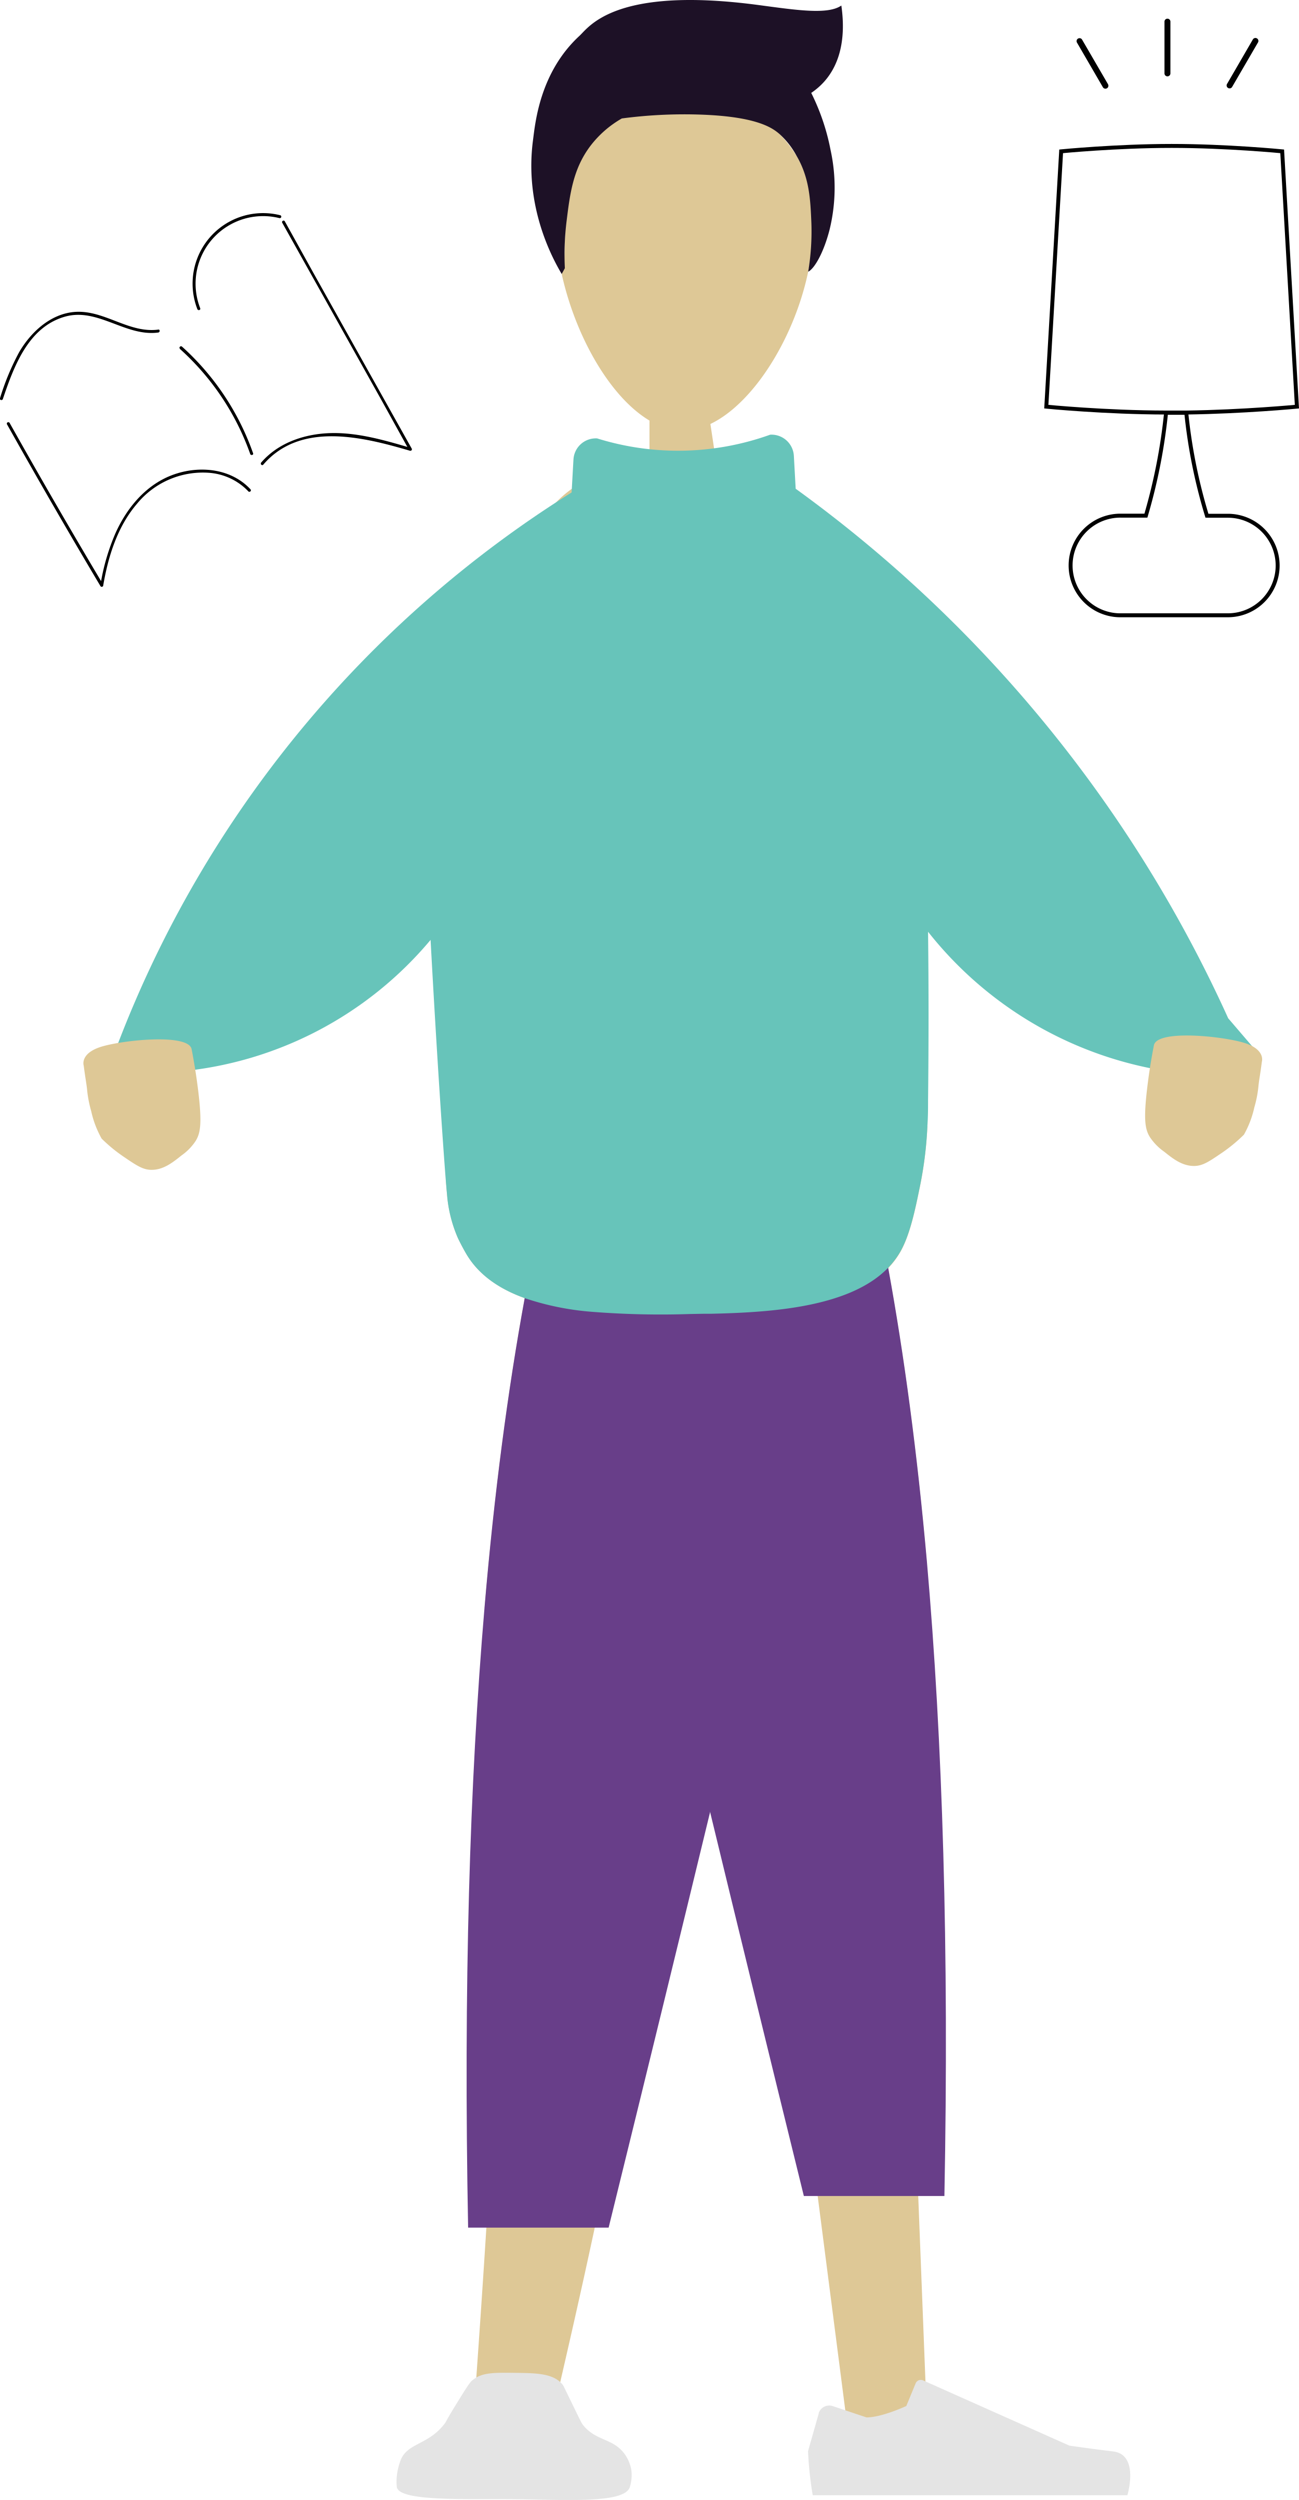 <svg xmlns="http://www.w3.org/2000/svg" viewBox="0 0 329.11 633.2"><defs><style>.cls-1{fill:none;stroke:#000;stroke-miterlimit:10;}.cls-2,.cls-5{fill:#dec896;}.cls-3{fill:#e4e4e4;}.cls-4{fill:#683e89;}.cls-5{fill-rule:evenodd;}.cls-6{fill:#1d1126;}.cls-7{fill:#67c4ba;}</style></defs><g id="Layer_2" data-name="Layer 2"><g id="Layer_1-2" data-name="Layer 1"><path class="cls-1" d="M323.7,143.23a12.61,12.61,0,0,1-12.62,12.61H284.22a12.62,12.62,0,1,1,0-25.23h6.1a143.77,143.77,0,0,0,5.11-26.06h1.41c1.23,0,2.48,0,3.71,0a136.53,136.53,0,0,0,5.24,26.08h5.29A12.62,12.62,0,0,1,323.7,143.23Z"/><path class="cls-1" d="M328.58,103s-13.49,1.29-28,1.49c-1.23,0-2.48,0-3.71,0h-1.41C280,104.47,265.09,103,265.09,103l3.76-64.67s14-1.37,28-1.37,28,1.37,28,1.37Z"/><path d="M296.53,18.59V5.48a.75.75,0,0,0-1.5,0V18.59a.75.75,0,0,0,1.5,0Z"/><path d="M280.72,21.33,274.13,10a.75.75,0,0,0-1.29.76l6.58,11.33a.75.75,0,0,0,1.3-.75Z"/><path d="M312.13,22.08l6.59-11.33a.75.75,0,0,0-1.3-.76l-6.58,11.34a.75.75,0,0,0,1.29.75Z"/><g id="Bottom_Standing_Shorts" data-name="Bottom Standing Shorts"><path class="cls-2" d="M234.47,603.18l.44,11.05-19.75,4.26-1-8-7-54.29L189.56,419l-9.83-76.62v0l-1.22-9.5-4.45-34.65,8.25-1.77h0l35.85-7.71,1.92-.41,14.89-3.2a98.1,98.1,0,0,1-1.92,15.53c-1.12,5.44-2.41,11.88-4.83,16.24a20.45,20.45,0,0,1-3.22,4.31c4.06,22.24,7.37,46.92,9.81,74.5L229,464.24l3.64,92Z"/><path class="cls-2" d="M182.81,287.19c-.17,3.12-.33,6.2-.5,9.23q-1,19.41-2,36.38-.28,4.88-.56,9.54-3.72,63.42-6.32,89.79-1.07,10.81-1.93,15.4c-2.08,10.94-6.1,47.71-20.82,116.72q-3.87,18.06-8.74,39.09-1.48,6.39-3.08,13l-20,10.87q1-13,1.82-25.06,1.44-20.37,2.55-38c4.34-68.52,5.19-105.4,4.68-112.22-.32-4.39-1.51-19.17-5.12-44.8,2.47-29.13,5.91-55.07,10.17-78.34-6.31-2.27-11.57-5.76-14.75-11.1-1.18-2-2.16-4.06-2.16-4.06a34.34,34.34,0,0,1-2.77-11c-.08-.85-.19-2.1-.32-3.71l27.36-4.62.66-.12Z"/><g id="Left_Shoe-5" data-name="Left Shoe-5"><path id="shoe-20" class="cls-3" d="M211,609.43a2.82,2.82,0,0,0-3.58,1.77.74.74,0,0,0,0,.14l-2.7,9.5A91,91,0,0,0,205.91,632h79.72s3.11-10.27-3.59-11.09-11.12-1.48-11.12-1.48l-37.05-16.52a1.42,1.42,0,0,0-1.87.71v0l-2.38,5.78s-6.2,2.89-10.08,2.89Z"/></g><g id="Right_Shoe-13" data-name="Right Shoe-13"><path id="shoe-21" class="cls-3" d="M144.55,608c1.87,3.82,2.8,5.74,3,6,3.46,4.54,8,3.36,11,8a9.74,9.74,0,0,1,1.39,3.54,10.08,10.08,0,0,1-.39,4.46c-1.54,4.17-15.92,3.1-30,3-12.31-.09-28.2.54-29-3a12.61,12.61,0,0,1,0-3,16.28,16.28,0,0,1,1-4c1.77-4.25,6.93-3.76,11-9,.62-.8.13-.34,3-5,2.22-3.6,3.34-5.42,4-6,2.39-2.1,5.34-2.07,11-2,5.39.07,9.69.12,12,3C142.81,604.33,142.74,604.3,144.55,608Z"/></g></g><path class="cls-4" d="M239.27,556.21H203.66Q190.79,503.92,179.92,459h0q-3.36-13.8-6.51-26.89-13.59-56.37-23.69-99.8Q145,311.86,141,294.25l-.3-1.32q-3.61-16-6.6-29.54h77.27c.79,2.64,1.57,5.31,2.33,8q2.34,8.35,4.5,17.27c.31,1.31.63,2.63.94,4q3.17,13.56,5.9,28.51c4.06,22.24,7.37,46.92,9.81,74.5C238.8,440.78,240.47,493.63,239.27,556.21Z"/><path class="cls-4" d="M223.82,271.43q-1.75,8-3.74,16.86c-.32,1.44-.65,2.9-1,4.37q-3.78,16.79-8.32,36.44-9.08,39.22-21.22,89.89-4.6,19.2-9.64,40-11.67,48.23-25.7,105.23h-35.6c-1.17-61,.38-112.69,4.15-157,2.47-29.13,5.91-55.07,10.17-78.34,2.23-12.22,4.69-23.7,7.36-34.52l.36-1.44q2.81-11.22,5.89-21.5Z"/><path id="Path_946" data-name="Path 946" class="cls-5" d="M182,121H164.55V103l14.83.36Q180.72,112.17,182,121Z"/><g id="Head"><path class="cls-5" d="M204.76,68.82c-4.24,20.22-18.27,40-31.44,40.27S146.87,90,142.31,69.4c1.92-3.68-1.74-23.23,8.51-34.53,4-4.39,9.21-6.61,14.74-7.55a54.1,54.1,0,0,1,16.63.17,59.48,59.48,0,0,0,7,.29,31.83,31.83,0,0,1,12.65,11.76C206.51,47.59,207,58.26,204.76,68.82Z"/></g><g id="Head-2" data-name="Head"><path class="cls-5" d="M147.32,187.39c-13.26-16.27-18.7-42.86-8.83-57.19s35.81-17.48,56.09-10.5c1.53,4.2,20.28,11.55,21.67,29.14.54,6.82-1.65,13.76-5.11,20.26a94,94,0,0,1-12.85,17.84c-2.11,2.57-4,5-5.59,7.39-4,2.56-11.28,6.56-19.27,6.85C163.3,201.55,154.25,195.88,147.32,187.39Z"/></g><path class="cls-6" d="M210.43,38a44.77,44.77,0,0,1-.25,20.17c-1.46,5.7-3.77,9.82-5.42,10.66A62.17,62.17,0,0,0,205.55,56c-.25-5.74-.53-11-3.7-16.46a20.59,20.59,0,0,0-4.3-5.54c-1.93-1.71-6.09-4.61-21-5a120.8,120.8,0,0,0-19,1,26.56,26.56,0,0,0-8,7c-4.37,5.81-5.15,12.12-6,19a69.41,69.41,0,0,0-.44,11.93c-.26.49-.53,1-.8,1.47-2.53-4.27-9.48-17.25-7.27-33.9.56-4.24,1.67-17.1,11.76-26.41,2.44-2.25,8.9-12.62,45.11-7.85,9.71,1.29,17.83,2.57,21.25.16,1.33,9.23-.62,17.41-7.63,22.13A55.8,55.8,0,0,1,210.43,38Z"/><g id="Body_Turtle_Neck" data-name="Body Turtle Neck"><path class="cls-7" d="M317.42,265.2a15.46,15.46,0,0,1-6.25,6.25c-6.77,3.59-13.72.41-14.58,0A95.8,95.8,0,0,1,235.13,236c.17,14.38.16,28.57,0,42.7,0,1.91,0,4-.16,6.34h0a98.1,98.1,0,0,1-1.92,15.53c-1.12,5.44-2.41,11.88-4.83,16.24a20.45,20.45,0,0,1-3.22,4.31c-3.6,3.71-8.58,6.22-14.22,7.93-9.41,2.86-20.68,3.48-30.49,3.7l-1.78,0-3.79.07a222.59,222.59,0,0,1-25-.58,70,70,0,0,1-16.78-3.44c-6.31-2.27-11.57-5.76-14.75-11.1-1.18-2-2.16-4.06-2.16-4.06a34.34,34.34,0,0,1-2.77-11c-.08-.85-.19-2.1-.32-3.71-.75-9.55-2.28-31.87-3.85-60.87a94.18,94.18,0,0,1-63.54,33.33l-8.33,7.29a23.84,23.84,0,0,0-12.5-4.16h-1q3.12-5.22,6.25-10.42A284.75,284.75,0,0,1,144.82,124.73c.16-2.78.31-5.56.47-8.34a5.67,5.67,0,0,1,6-5.35,69,69,0,0,0,43.84-.94,5.68,5.68,0,0,1,6,5.35l.46,8.34A337.25,337.25,0,0,1,311.17,257.91Z"/></g><path id="Path_932" data-name="Path 932" class="cls-2" d="M319.7,268.91c-.48,3.76-.7,4.43-.9,6.54a28.58,28.58,0,0,1-1,5,25.06,25.06,0,0,1-2.64,6.94,40.21,40.21,0,0,1-5.62,4.63c-3.21,2.18-4.81,3.27-6.94,3.3-3.06.05-5.48-1.88-7.68-3.64a13.81,13.81,0,0,1-3.56-3.63c-1.26-2-1.69-4.46-.66-12.89.33-2.74.84-6.28,1.65-10.4s17.95-2.26,23.14-.54S319.7,268.91,319.7,268.91Z"/><path id="Path_950" data-name="Path 950" class="cls-2" d="M21.21,269.91c.49,3.76.7,4.43.9,6.54a30.53,30.53,0,0,0,1,5,25.06,25.06,0,0,0,2.64,6.94A39.09,39.09,0,0,0,31.36,293c3.21,2.18,4.81,3.27,6.94,3.3,3.06.06,5.48-1.88,7.68-3.64a13.81,13.81,0,0,0,3.56-3.63c1.25-2,1.69-4.46.66-12.89-.34-2.74-.85-6.28-1.65-10.4s-17.95-2.26-23.15-.54S21.21,269.91,21.21,269.91Z"/><path d="M40.12,83.48c-7,.93-12.82-4.22-19.63-4.5S8.06,83.67,4.83,89.24A63.19,63.19,0,0,0,0,100.87c-.15.46.57.66.72.2,2.78-8.21,6.41-18.18,15.68-20.85,8.35-2.4,15.4,5.12,23.7,4,.47-.06.47-.81,0-.75Z"/><path d="M1.76,107.45q11.58,20.65,23.69,41a.38.38,0,0,0,.69-.09c1.25-7.4,3.62-15,8.58-20.78a21.57,21.57,0,0,1,18.21-7.83,15.29,15.29,0,0,1,10,4.71c.33.35.86-.18.53-.53-4.73-5.09-12.26-6-18.67-4-7.3,2.27-12.46,8.29-15.52,15.09a54.32,54.32,0,0,0-3.82,13.15l.69-.09Q14,127.72,2.41,107.07a.38.38,0,0,0-.65.38Z"/><path d="M45.56,88.36A64.89,64.89,0,0,1,63.4,115c.16.45.89.25.72-.2a65.62,65.62,0,0,0-18-27c-.36-.32-.89.21-.53.53Z"/><path d="M50.73,78.09A17.11,17.11,0,0,1,70.82,55.25a.38.38,0,0,0,.2-.73A17.86,17.86,0,0,0,50,78.29c.16.45.89.26.72-.2Z"/><path d="M71.51,56.43l25,44.67L103.65,114l.42-.55c-7.11-2.08-14.52-4.27-22-3.66-6,.49-11.92,2.75-15.9,7.37-.31.36.22.9.53.53,9.43-11,25.28-7,37.19-3.52a.38.38,0,0,0,.42-.55l-25-44.66L72.16,56.06c-.23-.43-.88-.05-.65.37Z"/></g></g></svg>